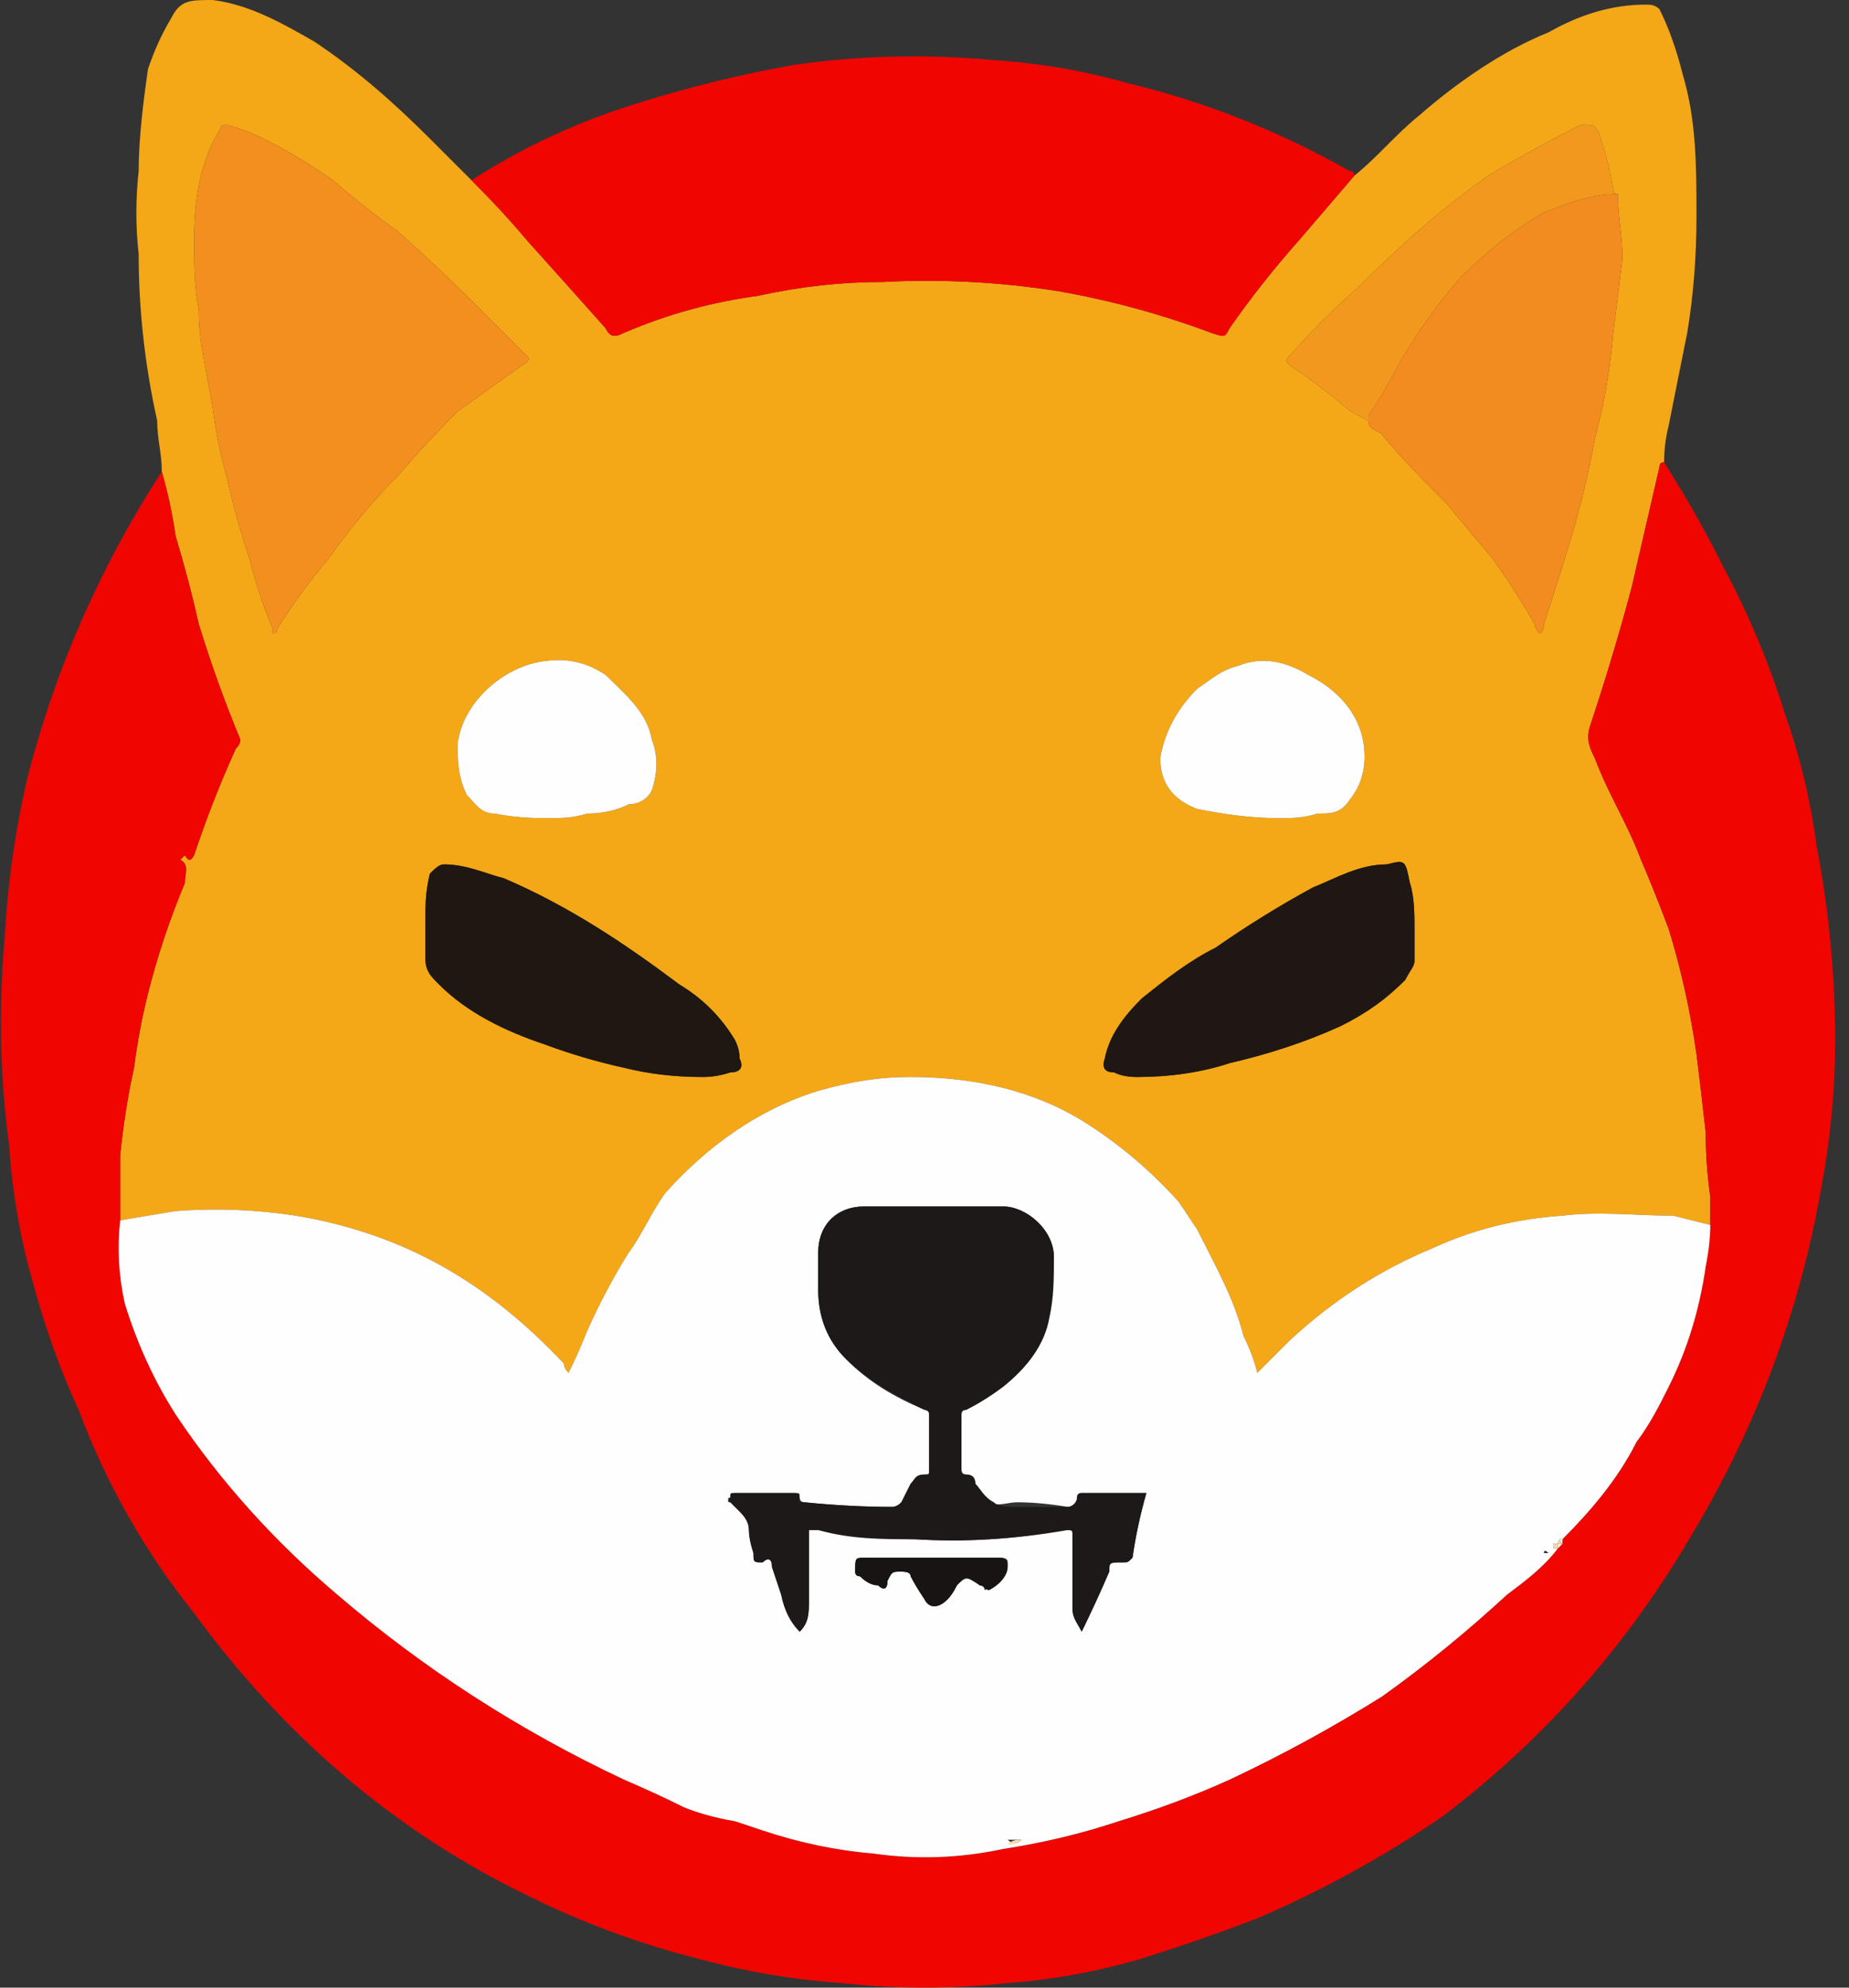 <svg version="1.2" xmlns="http://www.w3.org/2000/svg" viewBox="0 0 40 43" width="40" height="43">
	<rect x="0" y="0" width="40" height="43" fill="#333333" stroke="none"/>
	<title>shib-logo-svg</title>
	<style>
		.s0 { fill: #f4a817 } 
		.s1 { fill: #f00500 } 
		.s2 { fill: #fffefe } 
		.s3 { fill: #f28f1f } 
		.s4 { fill: #f28b20 } 
		.s5 { fill: #1f1712 } 
		.s6 { fill: #1f1713 } 
		.s7 { fill: #f2991d } 
		.s8 { fill: #f6d9a7 } 
		.s9 { fill: #1d1919 } 
		.s10 { fill: #171413 } 
		.s11 { fill: #f7ddb0 } 
	</style>
	<path id="Layer" fill-rule="evenodd" class="s0" d="m29.3 3.8c0.5-0.4 0.9-0.9 1.4-1.3 0.8-0.7 1.8-1.4 2.8-1.8 0.7-0.4 1.4-0.6 2.1-0.6 0.1 0 0.2 0 0.3 0.1q0.3 0.6 0.5 1.4c0.3 1 0.3 2 0.3 3.1q0 1.3-0.2 2.5-0.2 1-0.4 2-0.1 0.4-0.1 0.8-0.1 0-0.1 0.1-0.3 1.3-0.6 2.6-0.4 1.5-0.9 3c-0.1 0.3 0 0.5 0.1 0.7 0.3 0.8 0.7 1.4 1 2.2q0.3 0.7 0.6 1.5 0.4 1.3 0.6 2.7 0.1 0.8 0.2 1.7 0 0.7 0.1 1.4c0 0.2 0 0.4 0 0.6q-0.4-0.1-0.8-0.2c-0.8 0-1.6-0.1-2.4 0q-1.5 0.1-2.8 0.7-1.7 0.7-3.1 2-0.3 0.3-0.7 0.7-0.1-0.4-0.3-0.8c-0.2-0.8-0.6-1.5-1-2.3q-0.2-0.3-0.4-0.6-0.9-1-2-1.7c-1.1-0.7-2.4-1-3.8-1-0.7 0-1.3 0.1-2 0.3-1.3 0.4-2.4 1.2-3.3 2.2-0.3 0.4-0.5 0.9-0.8 1.3q-0.5 0.8-0.9 1.7-0.2 0.5-0.4 0.9-0.1-0.1-0.1-0.2c-1.6-1.7-3.4-2.8-5.8-3.2q-1.3-0.2-2.6-0.1-0.6 0.1-1.2 0.2 0-0.7 0-1.4 0.1-1 0.3-1.9 0.1-0.8 0.3-1.6 0.3-1.2 0.8-2.4c0-0.2 0.1-0.4-0.1-0.5q0 0 0.1-0.1 0.1 0.2 0.2 0 0.4-1.2 0.9-2.3 0.1-0.1 0.1-0.2-0.5-1.2-0.9-2.5-0.2-0.9-0.5-1.9-0.1-0.7-0.3-1.4c0-0.4-0.1-0.7-0.1-1.1q-0.2-0.9-0.3-1.8-0.1-0.9-0.1-1.8-0.1-0.9 0-1.8c0-0.7 0.1-1.5 0.2-2.2q0.2-0.6 0.5-1.1c0.2-0.4 0.4-0.4 0.9-0.4 0.8 0.1 1.5 0.5 2.2 0.9 0.9 0.6 1.7 1.3 2.5 2.1q0.4 0.4 0.9 0.9 0 0 0 0 0.7 0.7 1.2 1.3 0.9 1 1.7 1.9c0.1 0.2 0.2 0.2 0.4 0.1q1.4-0.6 2.9-0.8c0.9-0.2 1.8-0.3 2.7-0.3q1.9-0.1 3.8 0.2 1.7 0.3 3.3 0.9c0.3 0.1 0.3 0.1 0.4-0.1q0.7-1 1.5-1.9 0.6-0.7 1.2-1.4zm-1.6 13.9c0.2 0 0.5 0 0.8-0.1 0.3 0 0.5 0 0.7-0.3q0.4-0.5 0.3-1.2c-0.1-0.7-0.6-1.2-1.2-1.5-0.5-0.3-1-0.4-1.5-0.2-0.4 0.1-0.6 0.3-0.9 0.5-0.4 0.4-0.7 0.9-0.8 1.5q0 0.8 0.8 1.1c0.5 0.1 1.1 0.2 1.8 0.2zm2.9 2.4c0-0.3 0-0.7-0.1-1-0.1-0.5-0.1-0.5-0.5-0.4-0.6 0-1.1 0.3-1.6 0.5q-1.1 0.6-2.1 1.3c-0.6 0.3-1.1 0.7-1.6 1.1-0.4 0.4-0.7 0.8-0.8 1.3q-0.1 0.3 0.2 0.3 0.2 0.1 0.5 0.1c0.7 0 1.4-0.1 2-0.3q1.3-0.3 2.4-0.8c0.6-0.3 1-0.6 1.4-1 0.1-0.2 0.2-0.3 0.2-0.4q0-0.4 0-0.7zm-21.4 0c0 0.1 0 0.4 0 0.6 0 0.3 0.1 0.4 0.3 0.6 0.6 0.6 1.4 1 2.3 1.3q0.8 0.3 1.7 0.5 0.8 0.2 1.7 0.2 0.3 0 0.6-0.1c0.2 0 0.3-0.1 0.2-0.3q0-0.2-0.1-0.4c-0.3-0.5-0.7-0.9-1.2-1.2-1.2-0.9-2.4-1.7-3.8-2.3-0.4-0.1-0.8-0.3-1.3-0.3-0.1 0-0.2 0.1-0.3 0.2-0.1 0.4-0.1 0.7-0.1 1.2zm-4.3-17.4c-0.1 0-0.1 0-0.2 0.2-0.4 0.7-0.5 1.5-0.5 2.3 0 0.5 0 1 0.1 1.5q0 0.5 0.1 1 0.1 0.6 0.2 1.1 0.1 0.8 0.3 1.5 0.2 0.9 0.5 1.8 0.2 0.8 0.5 1.5 0 0.1 0 0.1 0.1 0 0.1-0.1 0.5-0.8 1.1-1.5 0.7-1 1.5-1.8 0.6-0.7 1.3-1.4 0.7-0.5 1.4-1 0.2-0.1 0.1-0.2-0.5-0.5-1-1-0.9-0.9-1.8-1.7-0.7-0.5-1.4-1.1-0.7-0.5-1.5-0.9-0.4-0.2-0.8-0.3zm24.7 6.4c0 0.2 0.2 0.2 0.3 0.3 0.4 0.5 0.9 1 1.4 1.5q0.5 0.6 1 1.2 0.5 0.7 0.9 1.4c0 0.1 0.1 0.2 0.1 0.2 0.1 0 0.1-0.2 0.1-0.2q0.3-0.9 0.6-1.9 0.3-1 0.5-2.1 0.3-1.1 0.4-2.3 0.1-0.8 0.2-1.6c0-0.5-0.1-0.9-0.1-1.4q-0.1 0-0.1-0.1-0.1-0.6-0.3-1.2c-0.1-0.2-0.1-0.2-0.4-0.2q-1 0.5-2 1.1c-1 0.7-1.9 1.5-2.8 2.4q-0.8 0.7-1.5 1.5c-0.1 0.1-0.1 0.1 0 0.2q0.6 0.4 1.2 0.9c0.1 0.1 0.3 0.2 0.5 0.3zm-17.8 8.6c0.3 0 0.6 0 0.9-0.1q0.5 0 0.9-0.2c0.2 0 0.4-0.1 0.5-0.3q0.2-0.6 0-1.1c-0.1-0.6-0.6-1-1-1.4q-0.6-0.4-1.3-0.3c-0.9 0.1-1.8 0.9-1.9 1.8 0 0.3 0 0.7 0.2 1.1 0.2 0.2 0.3 0.4 0.6 0.4q0.5 0.1 1.1 0.1z"/>
	<path id="Layer" class="s1" d="m37 26.5c0-0.2 0-0.4 0-0.6q-0.1-0.7-0.1-1.4-0.1-0.9-0.2-1.7-0.2-1.4-0.6-2.7-0.3-0.8-0.6-1.5c-0.3-0.8-0.7-1.4-1-2.2-0.1-0.2-0.2-0.4-0.1-0.7q0.5-1.5 0.9-3 0.3-1.3 0.6-2.6 0-0.1 0.1-0.1 0.7 1.1 1.3 2.3 0.8 1.5 1.3 3.1 0.5 1.4 0.7 2.9 0.4 2.1 0.4 4.2 0 1.6-0.3 3.2-0.7 4-2.8 7.5-2.1 3.6-5.4 6.1-1.9 1.3-4 2.2-1.3 0.5-2.6 0.9-1.4 0.4-2.8 0.5-1.8 0.2-3.6 0-1.5-0.1-3-0.5-2-0.5-3.8-1.4c-2.9-1.4-5.3-3.5-7.2-6.1q-1.6-2-2.5-4.4-0.6-1.3-1-2.8-0.4-1.4-0.5-2.9-0.3-2.2-0.1-4.5 0.1-1.8 0.5-3.5 0.9-3.5 2.9-6.6 0 0 0 0 0.2 0.7 0.3 1.4 0.3 1 0.5 1.9 0.4 1.3 0.9 2.5 0 0.1-0.1 0.2-0.5 1.1-0.9 2.3-0.1 0.2-0.2 0-0.1 0.1-0.1 0.1c0.2 0.1 0.1 0.3 0.1 0.5q-0.5 1.2-0.8 2.4-0.2 0.8-0.3 1.6-0.2 0.9-0.3 1.9 0 0.7 0 1.4-0.1 0.9 0.1 1.8 0.4 1.3 1.1 2.4c1 1.5 2.2 2.8 3.5 3.9q2.8 2.4 6.2 4 0.7 0.3 1.3 0.6 0.5 0.2 1.1 0.3 0.3 0.1 0.6 0.2 1.2 0.4 2.4 0.5 1.4 0.2 2.8-0.1 1.3-0.2 2.5-0.6 1.3-0.4 2.4-0.9 1.7-0.8 3.3-1.8 1.4-1 2.7-2.2c0.4-0.3 0.8-0.6 1.1-1q0 0 0.1-0.1 0 0 0-0.1c0.6-0.6 1.2-1.3 1.6-2.1 0.3-0.4 0.5-0.8 0.7-1.2q0.6-1.2 0.8-2.6 0.1-0.5 0.1-0.9z"/>
	<path id="Layer" class="s1" d="m29.3 3.8q-0.6 0.7-1.2 1.4-0.8 0.9-1.5 1.9c-0.1 0.2-0.1 0.2-0.4 0.1q-1.6-0.6-3.3-0.9-1.9-0.3-3.8-0.2c-0.9 0-1.8 0.1-2.7 0.3q-1.5 0.2-2.9 0.8c-0.2 0.1-0.3 0.1-0.4-0.1q-0.8-0.9-1.7-1.9-0.5-0.6-1.2-1.3 0 0 0 0 1.7-1.1 3.7-1.7 1.6-0.5 3.3-0.8 2.1-0.3 4.3-0.1 1.5 0.1 2.9 0.5 2.5 0.6 4.8 1.9 0.1 0 0.1 0.1z"/>
	<path id="Layer" fill-rule="evenodd" class="s2" d="m33.7 33.5c-0.3 0.4-0.7 0.7-1.1 1q-1.3 1.2-2.7 2.2-1.6 1-3.3 1.8-1.1 0.5-2.4 0.9-1.2 0.4-2.5 0.6-1.4 0.3-2.8 0.1-1.2-0.1-2.4-0.5-0.3-0.1-0.6-0.2-0.6-0.1-1.1-0.3-0.6-0.3-1.3-0.6-3.4-1.6-6.2-4c-1.3-1.1-2.5-2.4-3.5-3.9q-0.7-1.1-1.1-2.4-0.2-0.9-0.1-1.8 0.6-0.1 1.2-0.2 1.3-0.1 2.6 0.1c2.4 0.4 4.2 1.5 5.8 3.2q0 0.1 0.1 0.2 0.2-0.4 0.4-0.9 0.4-0.9 0.9-1.7c0.3-0.4 0.5-0.9 0.8-1.3 0.9-1 2-1.8 3.3-2.2 0.7-0.2 1.3-0.3 2-0.3 1.4 0 2.7 0.3 3.8 1q1.1 0.7 2 1.7 0.2 0.3 0.4 0.6c0.4 0.8 0.8 1.5 1 2.3q0.2 0.4 0.3 0.8 0.4-0.4 0.7-0.7 1.4-1.3 3.1-2 1.3-0.6 2.8-0.7c0.8-0.1 1.6 0 2.4 0q0.4 0.1 0.8 0.2 0 0.4-0.1 0.9-0.2 1.4-0.8 2.6c-0.2 0.4-0.4 0.8-0.7 1.2-0.4 0.8-1 1.5-1.6 2.1q0 0.1 0 0.1c-0.1-0.1 0-0.1 0-0.2 0 0.1-0.1 0.1-0.1 0.2q-0.1 0-0.1 0c0 0.1 0 0.1 0.1 0.1zm0-0.1q0 0 0 0 0 0 0 0zm-0.6 0.5zm0.2-0.1h-0.1 0.1zm-0.3 0.3q0 0-0.1 0 0 0 0 0 0 0 0.1 0 0 0 0 0zm-10.7 5.7h-0.2q0.1 0 0.2 0zm-0.5 0c0.1 0.1 0.2 0.1 0.3 0-0.1 0-0.2 0-0.3 0zm3-7.5q-0.7 0-1.4 0-0.1 0-0.1 0.1c0 0.1-0.1 0.2-0.2 0.2q-0.6-0.1-1.1-0.1c-0.2 0-0.4 0.1-0.6 0-0.1-0.1-0.2-0.3-0.3-0.4q0-0.2-0.2-0.2-0.1 0-0.1-0.1 0-0.6 0-1.2 0-0.1 0.1-0.1 0.4-0.2 0.8-0.5c0.5-0.4 0.9-0.9 1-1.5 0.1-0.5 0-0.9 0.1-1.3 0-0.6-0.6-1.1-1.1-1.1q-1.5 0-3 0c-0.6 0-1 0.4-1 1q0 0.4 0 0.8c0 0.6 0.2 1.1 0.6 1.5 0.5 0.5 1 0.8 1.7 1.1 0 0 0.1 0 0.1 0.1q0 0.6 0 1.2c0 0.1 0 0.1-0.1 0.1-0.2 0-0.2 0.1-0.3 0.2q-0.1 0.2-0.2 0.4-0.1 0.1-0.2 0.1-0.9 0-1.9-0.1c0 0-0.1 0-0.1-0.1 0-0.1 0-0.1-0.1-0.1q-0.7 0-1.3 0c-0.1 0-0.1 0-0.1 0.1q-0.1 0 0 0.1 0.1 0.1 0.2 0.2 0.2 0.2 0.2 0.3 0 0.3 0.1 0.6c0 0.2 0 0.2 0.2 0.2 0.1-0.1 0.2-0.1 0.2 0.1q0.1 0.3 0.2 0.6 0.1 0.5 0.4 0.8c0.2-0.2 0.2-0.4 0.2-0.7q0-0.8 0-1.5 0.1 0 0.2 0c0.7 0.1 1.4 0.2 2.1 0.2q1.6 0.1 3.2-0.2c0.2 0 0.2 0 0.2 0.1q0 0.8 0 1.6c0 0.2 0.1 0.3 0.2 0.5q0.3-0.6 0.5-1.3c0.1-0.2 0.1-0.2 0.4-0.2 0.1 0 0.1 0 0.2-0.1q0.1-0.7 0.3-1.4zm-4.7 1.4q-0.7 0-1.4 0c-0.2 0-0.2 0-0.2 0.3q0 0.1 0.1 0.1 0.2 0.1 0.4 0.2c0.1 0.1 0.2 0.1 0.2-0.1 0.1-0.2 0.1-0.2 0.3-0.2q0.2 0 0.2 0.1 0.1 0.2 0.3 0.5c0.1 0.2 0.3 0.2 0.5 0q0.1-0.1 0.2-0.3c0.2-0.3 0.2-0.3 0.5 0 0.1 0 0.1 0.1 0.1 0.1 0.3-0.1 0.5-0.3 0.5-0.6 0-0.1-0.1-0.1-0.2-0.1q-0.7 0-1.5 0zm13.4-0.2q0 0 0.1 0-0.1 0-0.1 0 0 0 0 0 0 0 0 0.1-0.1-0.1-0.1 0 0 0 0 0 0 0 0 0 0 0 0 0 0.1 0 0.1 0 0-0.1 0-0.1zm-0.2 0.2q0.1 0 0 0 0 0 0 0 0 0 0 0 0 0 0 0zm-0.1 0.2q0 0 0 0 0-0.1 0 0 0 0 0 0 0 0 0 0zm-0.2 0.1z"/>
	<path id="Layer" class="s3" d="m4.9 2.7q0.4 0.1 0.8 0.3 0.8 0.4 1.5 0.9 0.7 0.6 1.4 1.1 0.9 0.8 1.8 1.7 0.5 0.5 1 1 0.1 0.1-0.1 0.2-0.7 0.5-1.4 1-0.7 0.7-1.3 1.4-0.8 0.8-1.5 1.8-0.6 0.7-1.1 1.5 0 0.1-0.1 0.1 0 0 0-0.1-0.3-0.7-0.5-1.5-0.3-0.9-0.5-1.8-0.2-0.7-0.3-1.5-0.1-0.5-0.2-1.1-0.1-0.5-0.1-1c-0.1-0.5-0.1-1-0.1-1.5 0-0.8 0.1-1.6 0.5-2.3 0.1-0.2 0.1-0.2 0.2-0.2z"/>
	<path id="Layer" class="s4" d="m35 4.2c0 0.5 0.1 0.9 0.1 1.4q-0.1 0.8-0.2 1.6-0.1 1.2-0.4 2.3-0.2 1.1-0.5 2.1-0.3 1-0.6 1.9c0 0 0 0.2-0.1 0.2 0 0-0.1-0.1-0.1-0.2q-0.4-0.7-0.9-1.4-0.5-0.6-1-1.2c-0.5-0.5-1-1-1.4-1.5-0.1-0.1-0.3-0.1-0.3-0.3q0 0 0-0.1 0.4-0.6 0.7-1.2 0.6-1 1.3-1.8c0.5-0.5 1.1-1 1.8-1.4 0.5-0.2 1-0.4 1.6-0.4z"/>
	<path id="Layer" class="s5" d="m9.2 20.1c0-0.5 0-0.8 0.1-1.2 0.1-0.1 0.2-0.2 0.3-0.2 0.5 0 0.9 0.2 1.3 0.3 1.4 0.6 2.6 1.4 3.8 2.3 0.5 0.3 0.9 0.7 1.2 1.2q0.1 0.2 0.1 0.4c0.1 0.2 0 0.3-0.2 0.3q-0.3 0.1-0.6 0.1-0.9 0-1.7-0.2-0.9-0.2-1.7-0.5c-0.9-0.3-1.7-0.7-2.3-1.3-0.2-0.2-0.3-0.3-0.3-0.6 0-0.2 0-0.5 0-0.6z"/>
	<path id="Layer" class="s6" d="m30.6 20.1q0 0.3 0 0.7c0 0.1-0.1 0.2-0.2 0.4-0.4 0.4-0.8 0.7-1.4 1q-1.1 0.5-2.4 0.8c-0.6 0.2-1.3 0.3-2 0.3q-0.3 0-0.5-0.1-0.3 0-0.2-0.3c0.1-0.5 0.4-0.9 0.8-1.3 0.5-0.4 1-0.8 1.6-1.1q1-0.7 2.1-1.3c0.5-0.2 1-0.5 1.6-0.5 0.4-0.1 0.4-0.1 0.5 0.4 0.1 0.3 0.1 0.7 0.1 1z"/>
	<path id="Layer" class="s7" d="m35 4.2c-0.6 0-1.1 0.2-1.6 0.4-0.7 0.4-1.3 0.9-1.8 1.4q-0.7 0.8-1.3 1.8-0.3 0.6-0.7 1.2 0 0.1 0 0.1c-0.2-0.1-0.4-0.2-0.5-0.3q-0.6-0.5-1.2-0.9c-0.1-0.1-0.1-0.1 0-0.2q0.7-0.8 1.5-1.5c0.9-0.9 1.8-1.7 2.8-2.4q1-0.6 2-1.1c0.3 0 0.3 0 0.4 0.2q0.2 0.6 0.3 1.2 0 0.1 0.1 0.1z"/>
	<path id="Layer" class="s2" d="m27.7 17.7c-0.7 0-1.3-0.1-1.8-0.2q-0.8-0.3-0.8-1.1c0.1-0.6 0.4-1.1 0.8-1.5 0.3-0.2 0.5-0.4 0.9-0.5 0.5-0.2 1-0.1 1.5 0.2 0.6 0.3 1.1 0.8 1.2 1.5q0.1 0.7-0.3 1.2c-0.2 0.3-0.4 0.3-0.7 0.3-0.3 0.1-0.6 0.1-0.8 0.1z"/>
	<path id="Layer" class="s2" d="m11.8 17.7q-0.6 0-1.1-0.1c-0.3 0-0.4-0.2-0.6-0.4-0.2-0.4-0.2-0.8-0.2-1.1 0.1-0.9 1-1.7 1.9-1.8q0.7-0.1 1.3 0.3c0.4 0.4 0.9 0.8 1 1.4q0.2 0.5 0 1.1c-0.1 0.2-0.3 0.3-0.5 0.3q-0.4 0.2-0.9 0.2c-0.3 0.1-0.6 0.1-0.9 0.1z"/>
	<path id="Layer" class="s8" d="m33.7 33.4c0-0.1 0.1-0.1 0.1-0.2 0 0.1-0.1 0.1 0 0.2q0 0 0 0-0.1 0-0.1 0z"/>
	<path id="Layer" class="s2" d="m33.7 33.4q0 0 0.1 0-0.1 0.1-0.1 0.1 0 0 0 0 0-0.1 0-0.1z"/>
	<path id="Layer" class="s9" d="m24.8 32.3q-0.2 0.7-0.3 1.4c-0.1 0.1-0.1 0.1-0.2 0.1-0.3 0-0.3 0-0.3 0.2q-0.3 0.7-0.6 1.3c-0.1-0.2-0.2-0.3-0.2-0.5q0-0.8 0-1.6c0-0.1 0-0.1-0.1-0.1q-1.7 0.3-3.3 0.2c-0.7 0-1.4 0-2.1-0.2q-0.1 0-0.2 0 0 0.8 0 1.5c0 0.3 0 0.5-0.2 0.7q-0.3-0.3-0.4-0.8-0.1-0.3-0.2-0.6c0-0.2-0.1-0.2-0.2-0.1-0.2 0-0.2 0-0.2-0.2q-0.1-0.3-0.1-0.5 0-0.2-0.2-0.4-0.1-0.1-0.2-0.2-0.1 0 0-0.1c0-0.1 0-0.1 0.1-0.1q0.6 0 1.3 0c0.1 0 0.1 0.1 0.1 0.2 0 0 0.1 0 0.1 0q1 0.1 1.9 0.1 0.1 0 0.2-0.1 0.1-0.2 0.2-0.4c0.1-0.1 0.1-0.2 0.3-0.2 0.1 0 0.1 0 0.1-0.1q0-0.6 0-1.2c0-0.1-0.1-0.1-0.1-0.1-0.6-0.3-1.2-0.6-1.7-1.1-0.4-0.4-0.6-0.9-0.6-1.5q0-0.4 0-0.8c0-0.6 0.4-1 1-1q1.5 0 3 0c0.5 0 1.1 0.5 1.1 1.1 0 0.4 0 0.9-0.1 1.3-0.1 0.6-0.5 1.1-1 1.5q-0.4 0.3-0.8 0.5-0.1 0-0.1 0.1 0 0.6 0 1.2 0 0.1 0.1 0.1 0.2 0 0.2 0.2c0.1 0.1 0.2 0.3 0.4 0.4 0.1 0.1 0.3 0.1 0.5 0.1q0.5 0 1.1 0c0.1 0 0.2-0.1 0.2-0.2q0-0.1 0.1-0.1 0.7 0 1.4 0z"/>
	<path id="Layer" class="s10" d="m20.1 33.7q0.8 0 1.5 0c0.1 0 0.2 0 0.2 0.2 0 0.2-0.2 0.4-0.4 0.5-0.1 0-0.1-0.1-0.2-0.1-0.3-0.2-0.3-0.2-0.5 0q-0.1 0.2-0.2 0.3c-0.2 0.2-0.4 0.2-0.5 0q-0.2-0.3-0.3-0.5 0-0.1-0.2-0.1c-0.2 0-0.2 0-0.3 0.2 0 0.2-0.1 0.2-0.2 0.1q-0.2 0-0.4-0.2-0.1 0-0.1-0.1c0-0.3 0-0.3 0.2-0.3q0.7 0 1.4 0z"/>
	<path id="Layer" class="s8" d="m21.8 39.9c0.1-0.1 0.2-0.1 0.3-0.1-0.1 0.1-0.2 0.1-0.3 0.1z"/>
	<path id="Layer" class="s8" d="m22.3 39.8q-0.1 0-0.1 0z"/>
	<path id="Layer" class="s8" d="m33.7 33.4q0 0 0 0.1c-0.1 0-0.1 0-0.1-0.1q0 0 0.1 0z"/>
	<path id="Layer" class="s8" d="m33.4 33.6q0 0 0.1 0 0 0-0.1 0z"/>
	<path id="Layer" class="s11" d="m33.4 33.6q0 0 0 0.1 0-0.1 0-0.1 0 0 0 0z"/>
	<path id="Layer" class="s11" d="m33 34.1q0 0 0 0 0 0 0 0-0.1 0 0 0 0 0 0 0z"/>
	<path id="Layer" class="s8" d="m33.5 33.5q0 0 0 0 0.1 0 0.1 0 0 0-0.1 0z"/>
	<path id="Layer" class="s8" d="m33.5 33.6q0-0.1 0-0.1 0 0 0 0 0 0 0 0.1z"/>
	<path id="Layer" class="s11" d="m33.3 33.7q0 0 0.1 0 0 0-0.1 0z"/>
	<path id="Layer" class="s11" d="m33.3 33.7q0 0 0 0 0 0 0 0 0 0 0 0z"/>
	<path id="Layer" class="s11" d="m33.3 33.8z"/>
	<path id="Layer" class="s11" d="m33.2 33.9q0-0.1 0 0 0 0 0 0z"/>
	<path id="Layer" class="s11" d="m33.2 33.9q0 0 0 0 0 0 0 0 0 0 0 0z"/>
	<path id="Layer" class="s11" d="m33.1 33.9z"/>
	<path id="Layer" class="s11" d="m33 34z"/>
</svg>